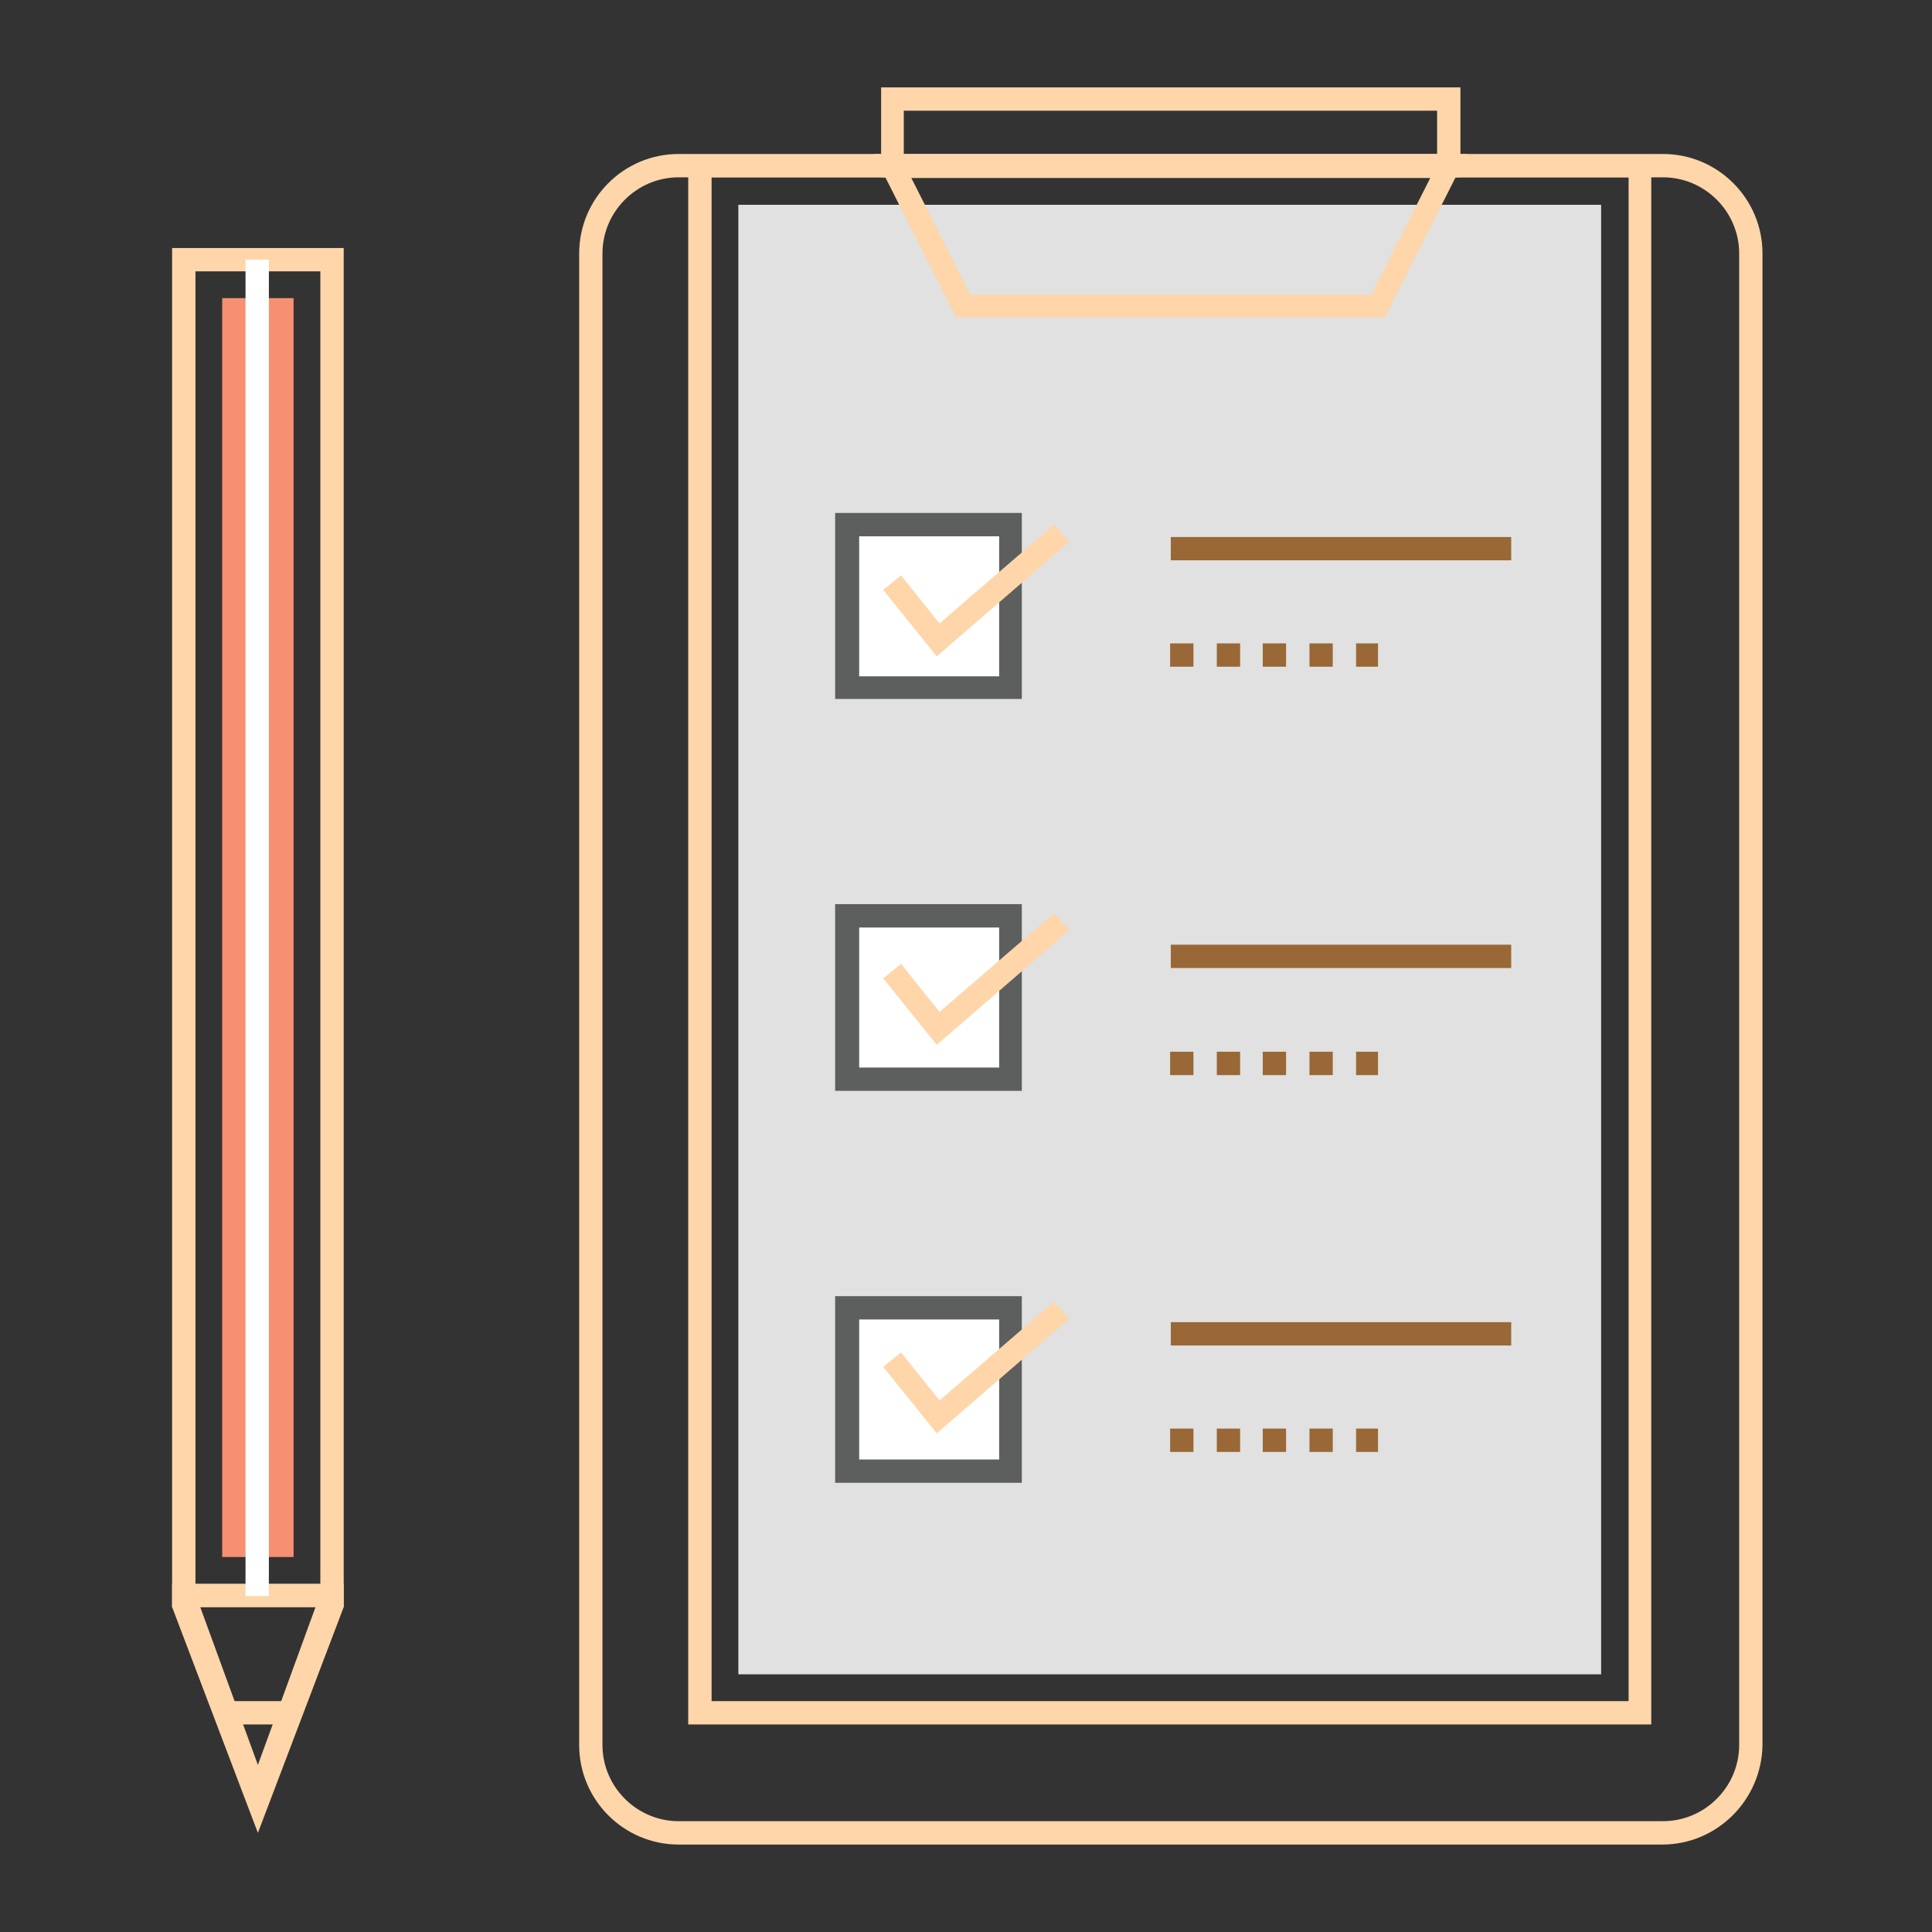 <?xml version="1.0" encoding="utf-8"?>
<!-- Generator: Adobe Illustrator 16.0.0, SVG Export Plug-In . SVG Version: 6.00 Build 0)  -->
<!DOCTYPE svg PUBLIC "-//W3C//DTD SVG 1.1//EN" "http://www.w3.org/Graphics/SVG/1.1/DTD/svg11.dtd">
<svg version="1.1" id="Layer_1" xmlns="http://www.w3.org/2000/svg" xmlns:xlink="http://www.w3.org/1999/xlink" x="0px" y="0px"
	 width="72px" height="72px" viewBox="0 0 72 72" enable-background="new 0 0 72 72" xml:space="preserve">
<rect x="0" y="0" width="72" height="72" fill="#333333" stroke="none"/>
<g>
	<g>
		<rect x="27.516" y="7.632" fill="#E0E1E0" width="32.153" height="54.765"/>
	</g>
	<g>
		<path fill="#FED6A9" d="M12.809,59.89H6.414V9.243h6.395V59.89z M7.284,59.046h4.654V10.113H7.284V59.046z"/>
	</g>
	<g>
		<rect x="8.281" y="11.11" fill="#F69070" width="2.66" height="46.915"/>
	</g>
	<g>
		<g>
			<path fill="#FED6A9" d="M9.611,68.307L6.414,59.89v-0.869h6.395v0.869L9.611,68.307z M7.462,59.89l2.149,5.884l2.148-5.884H7.462
				z"/>
		</g>
	</g>
	<g>
		<rect x="8.434" y="63.396" fill="#FED6A9" width="2.329" height="0.869"/>
	</g>
	<g>
		<rect x="9.15" y="9.678" fill="#FFFFFF" width="0.87" height="49.802"/>
	</g>
	<g>
		<path fill="#FED6A9" d="M61.947,68.741H25.292c-2.047,0-3.708-1.664-3.708-3.71V9.447c0-2.047,1.662-3.709,3.708-3.709h36.681
			c2.046,0,3.71,1.663,3.71,3.709v55.584C65.654,67.077,63.993,68.741,61.947,68.741z M25.292,6.608c-1.562,0-2.84,1.279-2.84,2.839
			v55.584c0,1.561,1.279,2.839,2.84,2.839h36.681c1.561,0,2.841-1.278,2.841-2.839V9.447c0-1.56-1.28-2.839-2.841-2.839H25.292z"/>
	</g>
	<g>
		<path fill="#FED6A9" d="M54.427,6.608H32.837V3.257h21.589V6.608z M33.682,5.764h19.875V4.127H33.682V5.764z"/>
	</g>
	<g>
		<path fill="#FED6A9" d="M51.612,11.826H35.625l-3.069-6.088h22.128L51.612,11.826z M36.162,10.983h14.939l2.2-4.349H33.963
			L36.162,10.983z"/>
	</g>
	<g>
		<path fill="#FED6A9" d="M61.538,64.265h-35.89v-58.5h35.89V64.265L61.538,64.265z M26.519,63.396h34.174V6.608H26.519V63.396z"/>
	</g>
	<g>
		<rect x="31.583" y="19.551" fill="#FFFFFF" width="6.087" height="6.088"/>
	</g>
	<g>
		<rect x="31.583" y="34.131" fill="#FFFFFF" width="6.087" height="6.087"/>
	</g>
	<g>
		<rect x="31.583" y="48.735" fill="#FFFFFF" width="6.087" height="6.09"/>
	</g>
	<g>
		<path fill="#5D5E5E" d="M38.08,26.048h-6.957v-6.932h6.957V26.048z M32.019,25.205h5.217v-5.219h-5.217V25.205L32.019,25.205z"/>
	</g>
	<g>
		<path fill="#5D5E5E" d="M38.08,40.653h-6.957v-6.958h6.957V40.653z M32.019,39.784h5.217v-5.218h-5.217V39.784L32.019,39.784z"/>
	</g>
	<g>
		<path fill="#5D5E5E" d="M38.08,55.26h-6.957v-6.956h6.957V55.26z M32.019,54.391h5.217v-5.218h-5.217V54.391L32.019,54.391z"/>
	</g>
	<g>
		<polygon fill="#FED6A9" points="34.909,24.462 32.914,21.981 33.579,21.444 35.012,23.234 39.284,19.551 39.846,20.19 		"/>
	</g>
	<g>
		<polygon fill="#FED6A9" points="34.909,38.94 32.914,36.458 33.579,35.922 35.012,37.711 39.284,34.03 39.846,34.669 		"/>
	</g>
	<g>
		<polygon fill="#FED6A9" points="34.909,53.418 32.914,50.938 33.579,50.399 35.012,52.19 39.284,48.509 39.846,49.146 		"/>
	</g>
	<g>
		<rect x="43.632" y="20.013" fill="#996836" width="12.686" height="0.868"/>
	</g>
	<g>
		<path fill="#996836" d="M51.355,24.846h-0.818v-0.87h0.818V24.846z M49.668,24.846H48.8v-0.87h0.868V24.846z M47.928,24.846
			h-0.869v-0.87h0.869V24.846z M46.216,24.846h-0.869v-0.87h0.869V24.846z M44.476,24.846h-0.869v-0.87h0.869V24.846z"/>
	</g>
	<g>
		<rect x="43.632" y="35.206" fill="#996836" width="12.686" height="0.869"/>
	</g>
	<g>
		<path fill="#996836" d="M51.355,40.066h-0.818v-0.871h0.818V40.066z M49.668,40.066H48.8v-0.871h0.868V40.066z M47.928,40.066
			h-0.869v-0.871h0.869V40.066z M46.216,40.066h-0.869v-0.871h0.869V40.066z M44.476,40.066h-0.869v-0.871h0.869V40.066z"/>
	</g>
	<g>
		<rect x="43.632" y="49.274" fill="#996836" width="12.686" height="0.869"/>
	</g>
	<g>
		<path fill="#996836" d="M51.355,54.109h-0.818V53.24h0.818V54.109z M49.668,54.109H48.8V53.24h0.868V54.109z M47.928,54.109
			h-0.869V53.24h0.869V54.109z M46.216,54.109h-0.869V53.24h0.869V54.109z M44.476,54.109h-0.869V53.24h0.869V54.109z"/>
	</g>
</g>
</svg>

